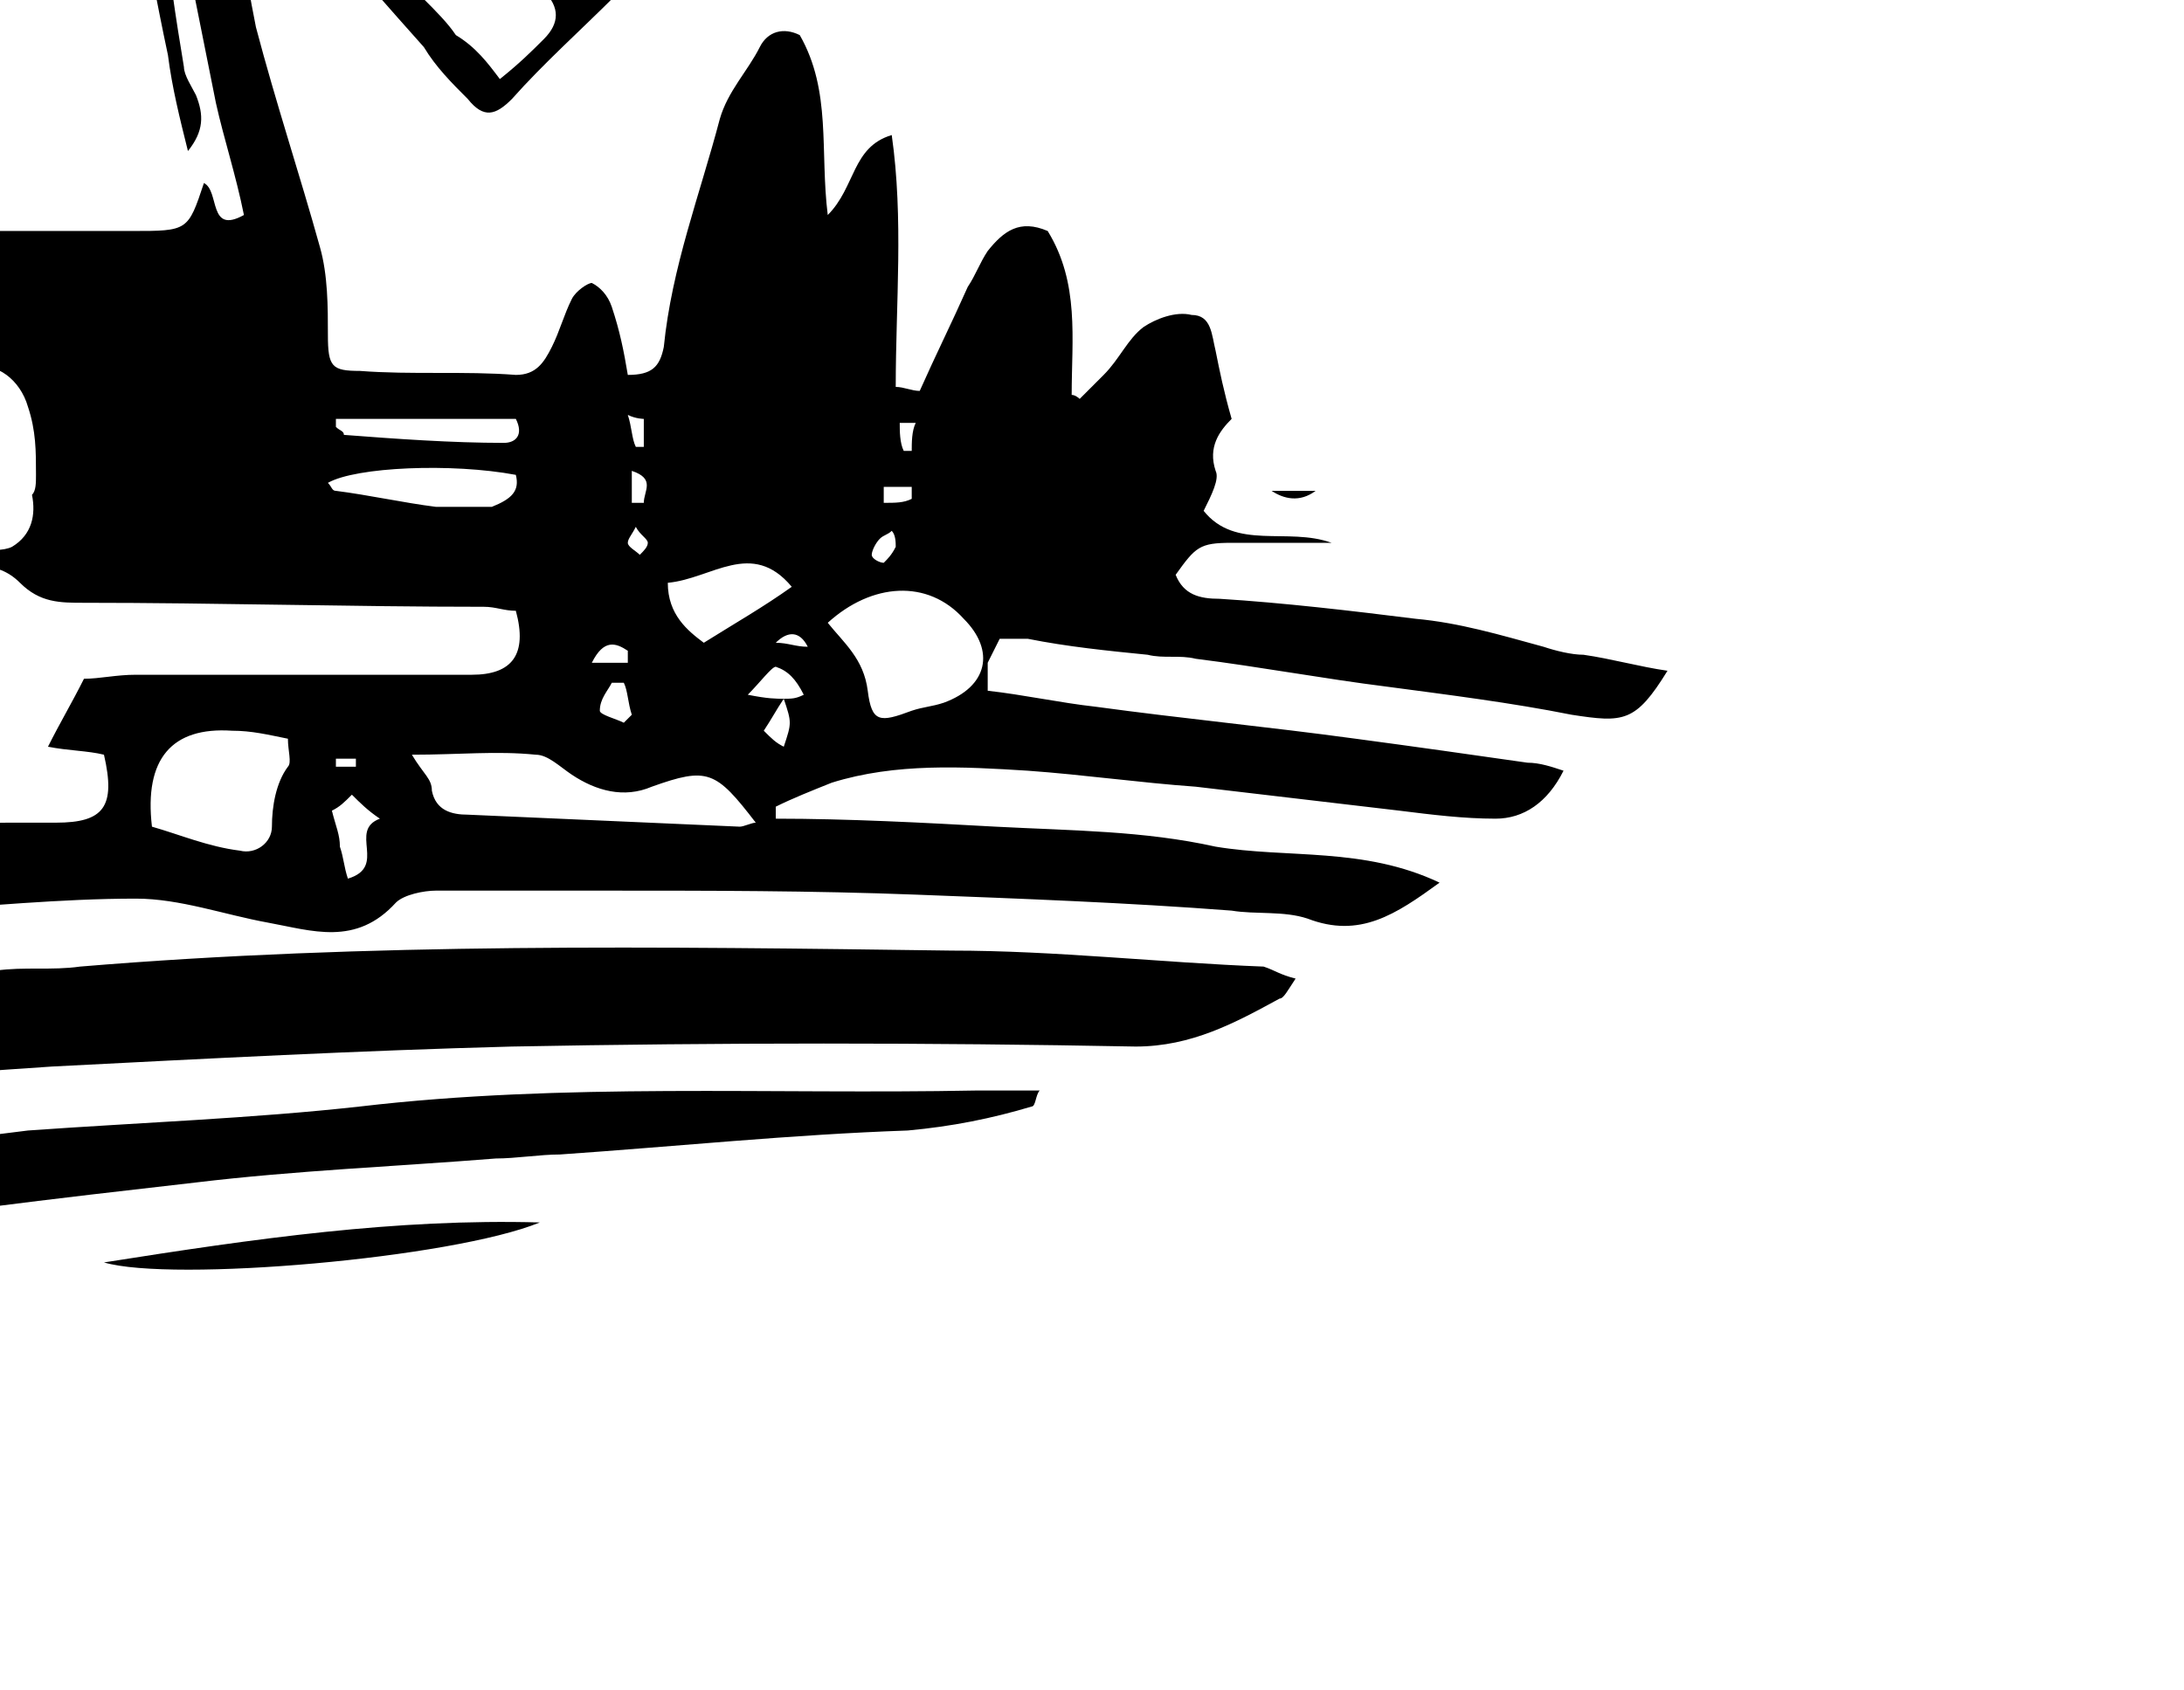 <?xml version="1.0" ?>
<svg xmlns="http://www.w3.org/2000/svg" xmlns:ev="http://www.w3.org/2001/xml-events" xmlns:inkscape="http://www.inkscape.org/namespaces/inkscape" xmlns:sodipodi="http://sodipodi.sourceforge.net/DTD/sodipodi-0.dtd" xmlns:svg="http://www.w3.org/2000/svg" xmlns:xlink="http://www.w3.org/1999/xlink" baseProfile="full" height="65" id="Layer_1" inkscape:version="1.2.2 (1:1.2.2+202212051550+b0a8486541)" sodipodi:docname="farm04.svg" transform="scale(1.538 1.538) translate(-42.0 -32.5)" version="1.1" viewBox="0 0 84 65" width="84" x="0px" xml:space="preserve" y="0px">
	<defs/>
	<path d="M 47.5,27.778 C 47.5,28.078 47.5,28.378 47.6,28.678 C 47.9,30.178 48.1,31.678 48.4,33.178 C 48.9,35.078 49.5,36.878 50.0,38.678 C 50.2,39.378 50.2,40.178 50.2,40.878 C 50.2,41.678 50.3,41.778 51.0,41.778 C 52.3,41.878 53.6,41.778 54.9,41.878 C 55.4,41.878 55.6,41.578 55.8,41.178 C 56,40.778 56.1,40.378 56.3,39.978 C 56.4,39.778 56.7,39.578 56.8,39.578 C 57,39.678 57.2,39.878 57.3,40.178 C 57.5,40.778 57.6,41.278 57.7,41.878 C 58.3,41.878 58.5,41.678 58.6,41.178 C 58.8,39.178 59.5,37.378 60,35.478 C 60.2,34.778 60.7,34.278 61,33.678 C 61.2,33.278 61.6,33.178 62,33.378 C 62.8,34.778 62.5,36.278 62.7,37.878 C 63.4,37.178 63.3,36.178 64.3,35.878 C 64.6,37.978 64.4,40.078 64.4,42.178 C 64.6,42.178 64.8,42.278 65,42.278 C 65.4,41.378 65.8,40.578 66.2,39.678 C 66.4,39.378 66.5,39.078 66.7,38.778 C 67.1,38.278 67.5,37.978 68.2,38.278 C 69,39.578 68.8,40.978 68.8,42.378 C 68.9,42.378 69,42.478 69,42.478 C 69.2,42.278 69.4,42.078 69.6,41.878 C 70,41.478 70.2,40.978 70.6,40.678 C 70.9,40.478 71.4,40.278 71.8,40.378 C 72.3,40.378 72.3,40.878 72.4,41.278 C 72.5,41.778 72.6,42.278 72.8,42.978 C 72.5,43.278 72.2,43.678 72.4,44.278 C 72.5,44.478 72.3,44.878 72.1,45.278 C 72.9,46.278 74.2,45.678 75.3,46.078 C 74.5,46.078 73.7,46.078 72.8,46.078 C 72,46.078 71.9,46.178 71.4,46.878 C 71.6,47.378 72.0,47.478 72.5,47.478 C 74.1,47.578 75.8,47.778 77.4,47.978 C 78.5,48.078 79.5,48.378 80.6,48.678 C 80.9,48.778 81.3,48.878 81.6,48.878 C 82.3,48.978 83,49.178 83.7,49.278 C 82.9,50.578 82.6,50.578 81.3,50.378 C 79.8,50.078 78.2,49.878 76.7,49.678 C 75.1,49.478 73.5,49.178 71.9,48.978 C 71.5,48.878 71.1,48.978 70.7,48.878 C 69.7,48.778 68.7,48.678 67.7,48.478 C 67.5,48.478 67.3,48.478 67.0,48.478 C 66.9,48.678 66.8,48.878 66.7,49.078 C 66.7,49.278 66.7,49.378 66.7,49.778 C 67.6,49.878 68.5,50.078 69.4,50.178 C 71.6,50.478 73.7,50.678 75.9,50.978 C 77.4,51.178 78.8,51.378 80.2,51.578 C 80.5,51.578 80.8,51.678 81.1,51.778 C 80.7,52.578 80.1,52.978 79.4,52.978 C 78.6,52.978 77.8,52.878 77.0,52.778 C 75.3,52.578 73.6,52.378 71.9,52.178 C 70.5,52.078 69.1,51.878 67.7,51.778 C 66.1,51.678 64.4,51.578 62.8,52.078 C 62.3,52.278 61.8,52.478 61.4,52.678 C 61.4,52.778 61.4,52.878 61.4,52.978 C 63.2,52.978 65.1,53.078 66.9,53.178 C 68.8,53.278 70.6,53.278 72.4,53.678 C 74.2,53.978 76.1,53.678 78,54.578 C 76.9,55.378 76,55.978 74.7,55.478 C 74.1,55.278 73.4,55.378 72.8,55.278 C 70.2,55.078 67.5,54.978 64.9,54.878 C 62.3,54.778 59.7,54.778 57.1,54.778 C 55.7,54.778 54.3,54.778 52.9,54.778 C 52.6,54.778 52.1,54.878 51.9,55.078 C 50.9,56.178 49.8,55.778 48.7,55.578 C 47.6,55.378 46.5,54.978 45.4,54.978 C 43.5,54.978 41.6,55.178 39.8,55.278 C 37.6,55.478 35.5,55.678 33.3,55.878 C 33.1,55.878 33,55.878 32.7,55.878 C 32.8,55.678 32.9,55.478 33,55.378 C 34.5,54.878 36,54.378 37.5,53.878 C 39,53.378 40.6,53.078 42.2,53.078 C 42.6,53.078 43,53.078 43.4,53.078 C 44.6,53.078 44.9,52.678 44.6,51.378 C 44.2,51.278 43.7,51.278 43.2,51.178 C 43.5,50.578 43.8,50.078 44.1,49.478 C 44.5,49.478 44.9,49.378 45.4,49.378 C 48.2,49.378 51,49.378 53.8,49.378 C 54.8,49.378 55.2,48.878 54.9,47.778 C 54.6,47.778 54.4,47.678 54.1,47.678 C 50.8,47.678 47.4,47.578 44.1,47.578 C 43.5,47.578 43.0,47.578 42.5,47.078 C 41.9,46.478 41.2,46.678 40.4,46.678 C 40.4,46.978 40.5,47.178 40.5,47.478 C 40.2,47.478 39.9,47.578 39.6,47.578 C 38.3,47.678 38.2,47.878 38.6,49.278 C 39.6,49.278 40.7,49.278 41.7,49.278 C 41.9,50.078 41.3,50.378 40.9,50.578 C 39.7,50.978 38.5,51.478 37.3,51.578 C 33.2,51.978 29.1,52.178 25.0,52.578 C 22.6,52.778 20.2,53.078 17.8,53.478 C 16.1,53.678 14.4,54.078 12.7,54.378 C 11.2,54.678 9.6,54.778 8.2,55.278 C 6.9,55.778 6.1,55.078 5.3,54.578 C 5.0,54.378 4.5,54.278 4.5,53.578 C 8.1,52.878 11.8,52.278 15.5,51.578 C 15.5,51.578 15.5,51.478 15.5,51.478 C 15.3,51.378 15.1,51.278 14.9,51.278 C 13.7,51.078 12.5,51.078 11.4,50.478 C 11.2,50.378 10.8,50.478 10.5,50.478 C 8.9,50.778 7.3,50.978 5.6,51.278 C 4.7,51.478 3.7,51.678 2.8,51.878 C 2.2,51.978 1.8,51.878 1.4,51.478 C 1.1,51.078 0.7,50.778 0.4,50.378 C 0.2,50.178 0.2,49.878 5.684341886080802e-14,49.678 C 2.1,49.378 4,48.978 6,48.678 C 7.9,48.378 9.9,48.278 11.7,47.678 C 11.7,47.578 11.7,47.478 11.7,47.478 C 11.5,47.378 11.4,47.278 11.2,47.278 C 9.8,47.278 8.4,47.278 6.9,47.578 C 5.9,47.778 4.8,47.678 3.8,47.678 C 3.7,47.678 3.6,47.578 3.4,47.378 C 4,47.278 4.3,47.278 4.7,47.278 C 6.7,47.078 8.6,46.878 10.6,46.678 C 10.8,46.678 11.0,46.678 11.1,46.578 C 11.7,46.478 11.8,46.178 11.5,45.478 C 10.1,45.578 8.6,45.778 7.1,45.878 C 7.1,45.778 7.1,45.778 7.1,45.678 C 8.2,45.478 9.2,45.278 10.5,44.978 C 10.0,44.478 9.7,44.178 9.3,43.878 C 9.5,43.778 9.6,43.678 9.8,43.678 C 10.0,42.778 10.2,41.978 10.3,41.178 C 11.1,41.178 11.4,41.378 11.6,42.278 C 11.7,42.678 11.7,43.178 12.5,43.378 C 12.6,42.978 12.7,42.678 12.7,42.278 C 12.8,41.178 13.0,40.078 13.5,39.078 C 13.9,38.378 14.4,38.278 14.8,38.778 C 15.0,39.078 15.1,39.378 15.2,39.578 C 15.4,39.878 15.5,40.178 15.7,40.378 C 17.1,40.178 18.0,39.278 19.0,38.678 C 19.5,38.378 19.9,38.378 20.3,38.478 C 20.9,38.578 21.5,38.678 22.1,38.778 C 23.8,38.978 25.5,39.078 27.2,39.278 C 28.3,39.378 29.4,39.778 30.5,39.978 C 31,40.078 31.5,40.078 32,40.178 C 33.5,35.478 34.6,30.778 35.1,25.978 C 34.9,25.878 34.7,25.878 34.5,26.178 C 32.2,28.678 29.8,31.278 27.4,33.778 C 26.6,34.578 26.4,34.678 25.6,33.878 C 24.8,33.078 24.0,32.378 23.3,31.578 C 22.6,30.778 22.6,30.678 23.4,29.978 C 24.9,28.678 26.5,27.378 28,26.078 C 30.3,24.078 32.7,22.078 35,20.078 C 35.2,19.878 35.3,19.678 35.5,19.378 C 35.8,18.978 35.8,18.678 35.4,18.378 C 34.6,17.778 34.9,16.978 35.1,16.278 C 35.2,15.878 35.5,15.478 35.7,15.078 C 34.8,14.278 33.9,13.378 33,12.578 C 31.1,10.878 29.3,9.078 27.4,7.378 C 26.3,6.278 25.1,5.278 24,4.278 C 23.5,3.778 23.5,3.678 24,3.078 C 24.9,2.178 25.7,1.378 26.6,0.478 C 27.3,-0.222 27.6,-0.122 28.2,0.578 C 30,2.678 31.8,4.778 33.7,6.878 C 35.1,8.478 36.4,10.078 37.8,11.578 C 38,11.878 38.3,12.078 38.5,12.378 C 38.8,12.778 39.2,12.878 39.8,12.778 C 40.8,12.478 41.9,12.378 43,13.178 C 47.1,9.178 50.8,4.878 54.9,0.678 C 55.3,0.978 55.6,1.278 56,1.578 C 56.8,2.378 57.6,3.078 58.3,3.878 C 58.9,4.578 58.9,4.778 58.2,5.378 C 56.6,6.678 55.1,7.978 53.5,9.278 C 51.4,11.078 49.4,12.778 47.3,14.578 C 46.4,15.378 46.4,15.378 46.9,16.478 C 47,16.778 47.1,17.278 47.1,17.678 C 47.2,18.178 46.8,18.378 46.5,18.578 C 46.3,18.778 46.2,19.078 46.2,19.278 C 46.2,20.178 46.6,20.978 47.3,21.578 C 48.8,22.978 50.3,24.278 51.7,25.678 C 53.6,27.378 55.5,29.178 57.4,30.878 C 58.1,31.578 58.1,31.678 57.4,32.378 C 56.5,33.278 55.6,34.078 54.8,34.978 C 54.4,35.378 54.1,35.478 53.7,34.978 C 53.3,34.578 52.9,34.178 52.6,33.678 C 50.9,31.778 49.3,29.878 47.6,28.078 C 47.5,27.978 47.4,27.878 47.3,27.778 C 47.6,27.778 47.6,27.778 47.5,27.778 L 47.5,27.778 M 61.6,49.978 C 61.4,50.278 61.3,50.478 61.1,50.778 C 61.3,50.978 61.4,51.078 61.6,51.178 C 61.8,50.578 61.8,50.578 61.6,49.978 C 61.8,49.978 61.9,49.978 62.1,49.878 C 61.9,49.478 61.7,49.278 61.4,49.178 C 61.3,49.178 61.0,49.578 60.7,49.878 C 61.2,49.978 61.4,49.978 61.6,49.978 L 61.6,49.978 M 48.3,23.578 C 48.3,22.578 47.9,22.178 47,22.478 C 47.3,22.978 47.6,23.578 48.3,23.578 C 48.4,24.278 49,24.578 49.5,24.978 C 49.9,24.578 49.7,24.278 49.5,23.978 C 49.2,23.678 48.8,23.578 48.3,23.578 M 32.7,9.878 C 32.5,10.578 32.9,11.078 33.5,11.478 C 33.7,11.378 33.9,11.178 34.2,10.978 C 33.6,10.478 33.1,10.178 32.7,9.878 C 32.4,9.478 32,9.078 31.7,8.578 C 31.4,8.778 31.2,8.978 31,9.078 C 31.4,9.678 31.9,10.178 32.7,9.878 L 32.7,9.878 M 35.5,12.878 C 35.5,13.678 36.1,13.878 36.6,14.178 C 36.7,13.278 36.5,13.078 35.5,12.878 C 35.4,11.878 34.9,11.578 34,11.778 C 34.4,12.378 34.6,12.978 35.5,12.878 M 52.9,27.678 C 52.9,27.178 52.8,26.878 52.4,26.578 C 52.2,26.478 51.8,26.278 51.7,26.378 C 51.4,26.578 51.4,26.878 51.7,27.178 C 51.9,27.778 52.4,27.778 52.9,27.678 C 52.8,28.178 53,28.578 53.3,28.978 C 53.5,29.178 53.9,29.378 54.1,29.078 C 54.3,28.778 54.3,28.478 54,28.178 C 53.6,27.778 53.3,27.678 52.9,27.678 L 52.9,27.678 M 50.3,7.578 C 49.1,7.578 48.8,7.878 48.8,9.078 C 47.8,9.178 47.5,9.378 47.6,10.278 C 48.4,10.178 48.7,9.878 48.8,9.078 C 49.8,8.878 50.1,8.578 50.3,7.578 C 51.2,7.378 51.5,7.078 51.5,6.278 C 50.5,6.278 50.2,6.478 50.3,7.578 M 33.6,25.978 C 32.4,26.278 32.2,26.478 32.3,27.678 C 31.2,27.578 30.8,27.878 31,28.978 C 30.3,28.878 29.8,29.078 29.4,29.678 C 29.7,30.578 29.9,30.578 30.5,30.078 C 30.9,29.778 30.9,29.378 31,28.978 C 31.9,28.878 32.1,28.678 32.3,27.678 C 33.2,27.478 33.6,26.978 33.6,25.978 C 33.7,25.978 34,25.978 34.1,25.878 C 34.4,25.678 34.7,25.478 35,25.178 C 35.1,25.078 34.9,24.778 34.9,24.378 C 34.2,24.978 33.3,25.078 33.6,25.978 L 33.6,25.978 M 29.7,7.078 C 29.3,5.978 29.1,5.778 28.1,5.878 C 28.2,4.678 27.7,4.278 26.6,4.578 C 26.8,3.778 26.6,3.478 26.1,3.078 C 25.8,2.878 25.5,2.878 25.2,3.078 C 24.9,3.378 25,3.678 25.3,3.978 C 25.7,4.278 26.1,4.578 26.6,4.478 C 26.5,5.178 26.7,5.578 27.2,5.678 C 27.5,5.778 27.8,5.778 28.0,5.778 C 28.2,6.978 28.6,7.278 29.7,7.078 C 29.7,7.278 29.6,7.578 29.5,7.878 C 29.9,8.178 30.3,8.478 30.6,8.678 C 31.1,8.378 31.0,7.978 30.8,7.678 C 30.6,7.378 30.2,7.078 29.7,7.078 L 29.7,7.078 M 25.6,43.378 C 25.7,43.378 25.9,43.478 26,43.378 C 27,42.678 28,42.078 28.9,41.378 C 28.9,41.278 28.8,41.178 28.8,41.078 C 28.5,41.178 28.2,41.178 28,41.378 C 27.2,41.878 26.4,42.478 25.7,42.978 C 25.6,43.078 25.6,43.278 25.6,43.378 C 25.5,43.378 25.4,43.278 25.3,43.378 C 24.6,43.878 23.9,44.378 23.1,44.978 C 23.8,45.478 24.1,44.778 24.4,44.578 C 24.9,44.178 25.6,44.078 25.6,43.378 L 25.6,43.378 M 27.7,31.678 C 27.2,31.678 26.9,32.078 26.6,32.378 C 26.4,32.678 26.4,32.978 26.7,33.278 C 27,33.578 27.3,33.478 27.5,33.178 C 27.7,32.878 27.9,32.678 28.2,32.378 C 27.9,32.178 27.8,31.978 27.7,31.678 C 28.9,31.878 28.9,31.878 29.5,30.878 C 29,30.278 28.8,30.178 28.4,30.678 C 28,30.978 27.9,31.378 27.7,31.678 M 47,12.878 C 48,13.278 48.1,13.278 48.8,12.178 C 48.2,11.478 47.6,11.378 47.2,12.078 C 47,12.278 47.1,12.578 47,12.878 C 46.6,12.978 46.2,12.978 45.9,13.378 C 45.6,13.678 45.5,13.978 45.7,14.278 C 46,14.578 46.3,14.578 46.7,14.278 C 47.3,13.878 47,13.378 47,12.878 L 47,12.878 M 36.8,11.578 C 36.5,12.378 36.9,12.878 37.5,13.178 C 38.4,12.678 38.4,12.478 37.7,11.778 C 37.4,11.478 37.1,11.678 36.8,11.578 C 37,10.878 36.7,10.378 35.9,9.978 C 35.6,10.178 35.4,10.478 35.2,10.678 C 35.4,11.678 36.1,11.778 36.8,11.578 L 36.8,11.578 M 33.4,23.078 C 33.7,23.178 34.1,23.378 34.5,23.478 C 34.8,23.178 35.1,22.878 35.4,22.478 C 34.5,21.578 34.2,21.578 33.6,22.378 C 33.6,22.678 33.5,22.878 33.4,23.078 C 32.9,23.078 32.4,23.378 32.2,23.878 C 31.9,24.478 32.6,24.578 32.8,24.978 C 32.8,24.978 32.9,24.978 33.0,25.078 C 33.3,24.778 33.6,24.378 34.0,24.078 C 33.8,23.578 33.6,23.378 33.4,23.078 M 33.4,9.078 C 33.6,9.378 33.9,9.678 34.1,9.978 C 34.6,10.478 34.7,10.378 35.1,9.978 C 35.5,9.578 35.5,9.478 35.1,8.978 C 34.9,8.778 34.9,8.578 34.8,8.378 C 34.2,8.678 33.8,8.878 33.4,9.078 C 33.5,8.878 33.6,8.578 33.8,8.378 C 34.1,8.178 34.2,7.878 34,7.578 C 33.8,7.278 33.5,7.078 33.2,6.978 C 33,6.878 32.7,7.078 32.4,7.178 C 32.9,6.078 32.9,6.078 31.9,5.278 C 30.9,5.878 30.7,6.178 30.9,6.678 C 31.1,7.278 31.7,7.478 32.4,7.178 C 32,7.678 32.1,8.078 32.6,8.378 C 32.9,8.678 33.2,8.878 33.4,9.078 L 33.4,9.078 M 49.7,28.078 C 49.5,28.678 49.7,29.078 50.2,29.378 C 50.7,29.678 51.0,29.478 51.3,29.178 C 50.8,30.378 50.8,30.378 51.8,31.178 C 52.1,30.978 52.4,30.778 52.6,30.578 C 52.8,30.378 53.0,29.978 52.9,29.778 C 52.7,29.478 52.4,29.178 52.1,29.078 C 51.9,28.978 51.5,29.178 51.3,29.178 C 51.7,28.778 51.7,28.378 51.3,27.978 C 50.8,27.578 50.5,27.678 50.1,28.078 C 50.0,28.078 49.8,28.078 49.7,28.078 C 49.9,27.778 50.1,27.378 50.3,26.978 C 50.2,26.778 50.1,26.678 49.9,26.578 C 49.4,26.078 49.1,26.078 48.6,26.678 C 48.2,27.078 48.3,27.278 48.8,27.778 C 49,28.078 49.3,28.078 49.7,28.078 L 49.7,28.078 M 54.9,6.578 C 55.1,6.578 55.3,6.678 55.4,6.578 C 55.7,6.378 56.1,6.078 56.3,5.778 C 56.4,5.678 56.1,5.278 55.9,4.978 C 55.7,4.678 55.5,4.478 55.3,4.078 C 54.8,4.478 54.5,4.778 54.2,5.178 C 54.5,5.578 54.7,5.878 54.9,6.178 C 55,6.278 55,6.478 54.9,6.578 C 54.7,6.478 54.4,6.378 54.2,6.078 C 53.9,5.678 53.6,5.678 53.3,5.978 C 52.7,6.578 52.7,6.678 53.3,7.278 C 53.5,7.478 53.7,7.678 54,7.878 C 54.5,7.678 55.1,7.378 54.9,6.578 L 54.9,6.578 M 26.0,29.778 C 25.2,29.678 24.6,29.978 24.2,30.778 C 24.7,31.278 25.1,31.878 25.9,32.178 C 26.2,31.878 26.5,31.478 26.8,31.178 C 26.5,30.678 26.2,30.178 26,29.778 C 26.4,30.078 26.7,30.278 27.2,30.678 C 27.5,30.378 27.9,29.978 28.3,29.578 C 27.6,29.178 27.4,28.178 26.5,28.478 C 26,28.778 25.9,29.278 26,29.778 L 26.0,29.778 M 39.5,25.178 C 39.6,25.178 39.7,25.178 39.8,25.178 C 39.8,25.578 39.8,26.078 39.8,26.478 C 39.7,29.978 39.4,33.478 38.9,36.878 C 38.7,38.078 38.9,38.278 40.2,38.278 C 41.9,38.278 43.6,38.278 45.3,38.278 C 46.7,38.278 46.7,38.278 47.1,37.078 C 47.5,37.278 47.2,38.378 48.1,37.878 C 47.9,36.878 47.6,35.978 47.4,35.078 C 47.2,34.078 47,33.078 46.8,32.078 C 46.5,30.478 46.3,28.978 46,27.378 C 45.9,26.778 45.9,26.078 45.5,25.778 C 45,25.278 44.8,24.578 44.3,24.078 C 43.6,23.278 42.9,22.378 42.2,21.578 C 41.6,20.878 41.6,20.878 42.1,20.178 C 42.5,19.578 42.5,19.378 41.9,18.978 C 41.3,18.578 40,18.778 39.7,19.378 C 39.6,19.578 39.6,19.878 39.7,19.978 C 40.3,20.578 40,20.978 39.5,21.378 C 38.9,21.978 38.7,22.678 38.6,23.578 C 38.5,26.078 38.3,28.578 38.1,31.178 C 38.1,31.278 38.1,31.378 38.1,31.378 C 37.6,32.278 37.8,33.178 37.7,34.078 C 37.7,34.278 37.8,34.478 37.8,34.778 C 38.3,34.578 38.5,34.278 38.5,33.778 C 38.5,33.178 38.5,32.678 38.6,32.078 C 38.6,31.378 38.7,30.678 38.7,29.978 C 38.8,29.078 39,28.178 39,27.378 C 39.5,26.578 39.5,25.878 39.5,25.178 L 39.5,25.178 M 24.3,48.378 C 24.3,48.978 24.2,49.378 24.2,49.778 C 24.2,50.878 24.3,51.078 25.4,50.978 C 27.5,50.678 29.6,50.378 31.7,50.078 C 33.3,49.878 34.8,49.778 36.4,49.578 C 37.1,49.478 37.4,49.178 37.4,48.478 C 37.4,47.678 37.4,46.878 37.5,46.078 C 37.6,44.978 37.1,44.178 36.1,43.678 C 34.8,43.078 33.6,42.478 32.3,41.778 C 31.6,41.378 31.1,41.478 30.5,41.878 C 29.0,42.978 27.5,44.078 25.9,44.978 C 24.7,45.978 23.8,46.878 24.3,48.378 L 24.3,48.378 M 36.2,38.278 C 36.4,38.078 36.7,37.978 36.8,37.778 C 37.0,37.078 37.1,36.278 37.3,35.578 C 37.4,35.278 37.4,34.878 37.4,34.478 C 37.6,33.178 37.9,31.878 38.1,30.578 C 38.2,29.778 38.2,28.878 38.2,27.978 C 38.2,27.678 38.2,27.278 38.4,27.078 C 38.7,26.678 38.7,26.178 38.7,25.778 C 38.7,24.978 38.7,24.178 38.7,23.278 C 38.7,23.078 38.6,22.978 38.5,22.578 C 38.1,23.778 38.4,24.878 38.1,25.978 C 37.7,25.178 38.1,24.478 37.6,23.678 C 36.9,28.478 36.3,33.178 34.9,37.778 C 35.2,37.778 35.4,37.778 35.7,37.778 C 36.1,36.178 36.5,34.578 36.8,32.978 C 37,33.178 37.1,33.378 37,33.578 C 36.8,34.678 36.5,35.678 36.3,36.778 C 35.9,37.378 35.6,37.778 36.2,38.278 L 36.2,38.278 M 42.9,44.378 C 42.9,44.378 42.9,44.378 42.9,44.378 C 42.9,43.778 42.9,43.278 42.7,42.678 C 42.5,41.978 41.9,41.578 41.4,41.678 C 40.8,41.778 40.3,42.378 40.2,42.978 C 40.2,43.778 40.2,44.578 40.2,45.278 C 40.2,45.478 40.3,45.778 40.5,45.878 C 40.8,46.178 41.9,46.378 42.3,46.178 C 42.8,45.878 42.9,45.378 42.8,44.878 C 42.9,44.778 42.9,44.578 42.9,44.378 L 42.9,44.378 M 52.3,51.378 C 52.6,51.878 52.8,51.978 52.8,52.278 C 52.9,52.778 53.3,52.878 53.7,52.878 C 56,52.978 58.2,53.078 60.5,53.178 C 60.6,53.178 60.8,53.078 60.9,53.078 C 59.9,51.778 59.7,51.678 58.3,52.178 C 57.6,52.478 56.9,52.278 56.3,51.878 C 56,51.678 55.7,51.378 55.4,51.378 C 54.4,51.278 53.5,51.378 52.3,51.378 L 52.3,51.378 M 49.2,50.978 C 48.7,50.878 48.3,50.778 47.8,50.778 C 46.3,50.678 45.6,51.478 45.8,53.178 C 46.5,53.378 47.2,53.678 48,53.778 C 48.4,53.878 48.8,53.578 48.8,53.178 C 48.8,52.678 48.9,52.078 49.2,51.678 C 49.3,51.578 49.2,51.278 49.2,50.978 L 49.2,50.978 M 62.7,48.078 C 63.1,48.578 63.6,48.978 63.7,49.778 C 63.8,50.578 64,50.578 64.8,50.278 C 65.1,50.178 65.3,50.178 65.6,50.078 C 66.7,49.678 66.9,48.778 66.1,47.978 C 65.2,46.978 63.8,47.078 62.7,48.078 L 62.7,48.078 M 54.5,34.478 C 55,34.078 55.3,33.778 55.6,33.478 C 56,33.078 56,32.678 55.6,32.278 C 55.4,32.078 55.2,31.878 54.9,31.878 C 54.6,31.778 54.5,31.678 54.4,31.378 C 54.0,30.278 53.4,30.178 52.6,31.078 C 52.6,31.078 52.6,31.178 52.5,31.178 C 52,31.778 52,31.978 52.6,32.478 C 52.9,32.778 53.2,33.078 53.4,33.378 C 53.9,33.678 54.2,34.078 54.5,34.478 L 54.5,34.478 M 42,13.778 C 41.6,13.678 41.1,13.478 40.8,13.978 C 40.5,14.278 40.3,14.678 40,14.978 C 39.7,15.378 39.8,15.778 40.2,15.978 C 40.8,16.278 41.4,16.478 42,16.178 C 42.6,15.878 42.7,15.478 42.5,14.978 C 42.3,14.578 42.2,14.278 42,13.778 M 21.4,44.878 C 22.3,44.878 26.8,41.678 27.3,40.778 C 27.1,40.778 27,40.678 26.9,40.778 C 25,42.078 23.1,43.278 21.4,44.878 M 55.5,3.978 C 56.1,4.478 56.5,4.878 57.1,5.378 C 57.5,4.978 57.9,4.678 58.3,4.278 C 58,3.978 57.7,3.678 57.5,3.478 C 57.3,3.178 57,2.878 56.7,2.578 C 56.3,2.978 56,3.378 55.5,3.978 L 55.5,3.978 M 23.9,40.178 C 23.5,40.278 23.3,40.278 23.2,40.378 C 21.6,41.478 20,42.678 18.3,43.878 C 18.2,43.978 18.2,44.278 18.1,44.478 C 20,43.278 21.8,42.078 23.6,40.778 C 23.7,40.678 23.7,40.478 23.9,40.178 L 23.9,40.178 M 58.7,47.078 C 58.7,47.878 59.2,48.278 59.6,48.578 C 60.4,48.078 61.1,47.678 61.8,47.178 C 60.8,45.978 59.8,46.978 58.7,47.078 L 58.7,47.078 M 25.5,40.878 C 25.5,40.778 25.5,40.678 25.4,40.678 C 25.2,40.678 25,40.578 24.9,40.578 C 23.1,41.778 21.3,43.078 19.4,44.578 C 19.8,44.578 20,44.678 20.1,44.678 C 22,43.378 23.8,42.178 25.5,40.878 L 25.5,40.878 M 22,40.378 C 21.9,40.278 21.9,40.178 21.8,40.078 C 20.6,40.278 19.9,41.278 18.9,41.978 C 17.9,42.578 17.0,43.378 16.1,43.978 C 16.1,44.078 16.2,44.078 16.2,44.178 C 16.5,44.078 16.8,44.078 17.0,43.978 C 18.7,42.878 20.4,41.678 22.0,40.378 L 22,40.378 M 29,1.878 C 28.6,1.478 28.4,1.178 28.1,0.978 C 28,0.878 27.6,1.078 27.4,1.178 C 27.2,1.278 27.1,1.478 26.9,1.578 C 26.3,2.178 26.3,2.378 26.9,2.878 C 27.4,3.278 27.6,3.278 28.1,2.878 C 28.3,2.478 28.6,2.178 29,1.878 M 14.9,43.878 C 16,43.478 16.8,42.678 17.7,42.078 C 18.6,41.378 19.6,40.878 20.5,39.878 C 19.5,40.078 15.1,43.178 14.9,43.878 M 29.2,2.278 C 28.7,2.778 28.2,3.178 27.6,3.778 C 28.1,4.178 28.5,4.378 28.8,4.678 C 30.4,3.578 30.5,3.178 29.2,2.278 L 29.2,2.278 M 54.9,44.378 C 53.3,44.078 50.9,44.178 50.2,44.578 C 50.3,44.678 50.3,44.778 50.4,44.778 C 51.2,44.878 52.1,45.078 52.9,45.178 C 53.4,45.178 53.8,45.178 54.3,45.178 C 54.8,44.978 55,44.778 54.9,44.378 L 54.9,44.378 M 30.3,6.178 C 30.6,5.878 30.8,5.678 31,5.378 C 31.5,4.878 31.5,4.678 31.1,4.178 C 30.6,3.678 30.5,3.678 30,4.278 C 29.7,4.578 29.5,4.778 29.2,5.178 C 29.6,5.578 29.9,5.878 30.3,6.178 M 29.6,28.278 C 29,26.878 28.4,26.778 27.4,27.978 C 28.6,29.578 28.7,29.578 29.6,28.278 M 52.2,7.178 C 51.3,8.178 51.2,8.378 51.9,8.978 C 52.4,9.378 52.7,9.378 53.1,8.778 C 53.6,8.278 53.4,7.978 52.2,7.178 M 31.0,26.778 C 31.0,26.378 30.3,25.778 29.9,25.878 C 29.5,25.978 29.1,26.378 29.1,26.778 C 29.1,27.178 29.8,27.778 30.2,27.778 C 30.5,27.678 31.0,27.178 31.0,26.778 M 32.5,25.478 C 31.6,24.178 31.4,24.178 30.5,25.478 C 30.8,25.778 31.2,26.178 31.6,26.478 C 32.0,26.078 32.2,25.778 32.5,25.478 M 52.0,9.578 C 51.5,9.178 51.2,8.878 50.8,8.578 C 50.4,8.878 50.0,9.178 49.6,9.478 C 50.1,9.978 50.4,10.278 50.8,10.678 C 51.3,10.278 51.6,9.978 52.0,9.578 M 49.5,12.078 C 49.8,11.578 50.1,11.278 50.2,10.878 C 50.2,10.678 49.8,10.378 49.6,10.278 C 49,10.078 48.7,10.678 48.3,11.078 C 48.7,11.278 49,11.578 49.5,12.078 L 49.5,12.078 M 50.4,42.978 C 50.4,43.078 50.4,43.078 50.4,43.178 C 50.5,43.278 50.6,43.278 50.6,43.378 C 51.9,43.478 53.3,43.578 54.6,43.578 C 54.9,43.578 55.1,43.378 54.9,42.978 C 53.5,42.978 51.9,42.978 50.4,42.978 L 50.4,42.978 M 49.0,25.678 C 48.5,25.278 48.1,24.978 47.8,24.578 C 47.1,25.378 47.0,25.978 47.6,26.378 C 48.2,26.778 48.4,26.078 49.0,25.678 L 49.0,25.678 M 56.6,32.278 C 57.1,32.078 57.5,31.878 57.3,31.378 C 57.2,31.078 56.8,30.778 56.4,30.578 C 56,30.378 55.8,30.778 55.6,31.178 C 55.9,31.478 56.2,31.878 56.6,32.278 L 56.6,32.278 M 54.7,3.078 C 55.7,3.078 56,2.878 56,1.878 C 55.6,1.678 55.2,1.578 54.9,1.978 C 54.5,2.278 54.3,2.578 54.7,3.078 L 54.7,3.078 M 37.8,38.278 C 38.8,37.278 38.8,36.978 37.7,36.378 C 37.1,37.778 37.1,37.778 37.8,38.278 M 37.2,16.878 C 38.1,16.878 38.8,16.878 39.6,16.878 C 39.4,16.078 39.1,15.878 38.7,16.278 C 38.2,16.778 37.9,16.578 37.5,16.178 C 37.5,16.178 37.4,16.178 37.2,16.178 C 37.2,16.378 37.2,16.578 37.2,16.878 M 55.2,30.678 C 55.6,30.478 56,30.178 55.7,29.778 C 55.5,29.478 55.1,29.178 54.8,28.978 C 54.5,29.278 54.4,29.478 54.1,29.678 C 54.5,30.078 54.9,30.378 55.2,30.678 L 55.2,30.678 M 43.2,20.178 C 42.8,20.978 42.9,21.378 43.5,21.778 C 43.7,21.878 44,21.878 44.2,21.778 C 44.3,21.678 44.4,21.278 44.2,21.078 C 44,20.778 43.6,20.478 43.2,20.178 M 51.5,5.478 C 51.7,5.678 51.9,5.978 52.1,6.178 C 52.5,5.778 52.8,5.478 53.1,5.078 C 52.9,4.778 52.8,4.678 52.6,4.378 C 52.2,4.778 51.9,5.178 51.5,5.478 M 53.9,2.978 C 53.5,3.478 53.2,3.778 52.9,4.178 C 53.8,4.678 53.8,4.678 54.6,3.678 C 54.4,3.478 54.2,3.278 53.9,2.978 M 50.3,52.778 C 50.4,53.178 50.5,53.378 50.5,53.678 C 50.6,53.978 50.6,54.178 50.7,54.478 C 51.7,54.178 50.7,53.278 51.5,52.978 C 51.2,52.778 51,52.578 50.8,52.378 C 50.6,52.578 50.5,52.678 50.3,52.778 L 50.3,52.778 M 47.5,10.878 C 46.9,10.378 46.9,10.378 46.7,10.578 C 46.4,10.878 45.8,11.178 46.3,11.878 C 46.7,11.478 47.1,11.178 47.5,10.878 M 51,26.678 C 51.1,26.178 51.3,25.878 51.3,25.678 C 51.2,25.378 50.9,25.178 50.6,25.078 C 50.5,24.978 50.2,25.078 50.1,25.178 C 50,25.278 50,25.578 50.1,25.678 C 50.3,25.978 50.5,26.178 51,26.678 M 44.9,13.378 C 45.3,12.878 45.6,12.578 45.9,12.078 C 45,11.978 44.7,12.378 44.9,13.378 M 43.7,16.878 C 43.8,16.478 43.9,16.178 43.3,16.078 C 42.8,16.078 42.8,16.478 42.8,16.878 C 43.2,16.878 43.5,16.878 43.7,16.878 M 36,20.778 C 35.6,20.978 35.3,21.078 35.2,21.178 C 35.2,21.478 35.2,21.778 35.8,21.978 C 35.9,21.578 35.9,21.278 36,20.778 L 36,20.778 M 43.9,15.378 C 44.2,15.578 44.4,15.778 44.7,16.078 C 44.8,15.778 44.9,15.478 44.8,15.278 C 44.6,14.978 44.3,15.078 43.9,15.378 L 43.9,15.378 M 57.6,50.578 C 57.7,50.478 57.7,50.478 57.8,50.378 C 57.7,50.078 57.7,49.778 57.6,49.578 C 57.5,49.578 57.4,49.578 57.3,49.578 C 57.2,49.778 57,49.978 57,50.278 C 57,50.378 57.4,50.478 57.6,50.578 M 35.7,23.578 C 35.4,23.878 35.3,24.078 35.1,24.378 C 35.9,24.578 35.9,24.578 35.7,23.578 M 42.8,18.478 C 43.3,18.978 43.6,18.778 44,18.478 C 43.6,18.178 43.2,18.178 42.8,18.478 M 64.8,44.978 C 64.8,44.878 64.8,44.778 64.8,44.678 C 64.6,44.678 64.3,44.678 64.1,44.678 C 64.1,44.778 64.1,44.878 64.1,45.078 C 64.4,45.078 64.6,45.078 64.8,44.978 M 62.2,48.678 C 62,48.278 61.7,48.278 61.4,48.578 C 61.7,48.578 61.9,48.678 62.2,48.678 M 64.3,45.778 C 64.2,45.878 64.1,45.878 64,45.978 C 63.9,46.078 63.8,46.278 63.8,46.378 C 63.8,46.478 64,46.578 64.1,46.578 C 64.2,46.478 64.3,46.378 64.4,46.178 C 64.4,46.078 64.4,45.878 64.3,45.778 L 64.3,45.778 M 57.9,45.678 C 57.8,45.878 57.7,45.978 57.7,46.078 C 57.7,46.178 57.9,46.278 58,46.378 C 58.1,46.278 58.2,46.178 58.2,46.078 C 58.2,45.978 58,45.878 57.9,45.678 M 57.7,49.078 C 57.7,48.978 57.7,48.878 57.7,48.778 C 57.4,48.578 57.1,48.478 56.8,49.078 C 57.2,49.078 57.5,49.078 57.7,49.078 M 57.8,45.078 C 57.9,45.078 58,45.078 58.1,45.078 C 58.1,44.778 58.4,44.478 57.8,44.278 C 57.8,44.578 57.8,44.778 57.8,45.078 M 45.4,16.878 C 45.5,16.878 45.6,16.878 45.7,16.878 C 45.7,16.678 45.6,16.478 45.6,16.278 C 45.4,16.378 45.4,16.478 45.4,16.578 C 45.3,16.678 45.4,16.778 45.4,16.878 L 45.4,16.878 M 37.7,19.878 C 37.8,19.878 37.8,19.878 37.9,19.878 C 37.9,19.678 38.0,19.478 38.0,19.278 C 37.9,19.278 37.9,19.278 37.8,19.278 C 37.7,19.478 37.7,19.678 37.7,19.878 M 45.3,23.078 C 45.4,23.078 45.4,23.078 45.5,23.078 C 45.5,22.878 45.5,22.678 45.4,22.478 C 45.3,22.478 45.3,22.478 45.2,22.478 C 45.3,22.678 45.3,22.878 45.3,23.078 M 57.9,43.678 C 58,43.678 58.1,43.678 58.1,43.678 C 58.1,43.478 58.1,43.178 58.1,42.978 C 58.1,42.978 57.9,42.978 57.7,42.878 C 57.8,43.178 57.8,43.478 57.9,43.678 L 57.9,43.678 M 64.9,43.078 C 64.8,43.078 64.6,43.078 64.5,43.078 C 64.5,43.278 64.5,43.578 64.6,43.778 C 64.6,43.778 64.8,43.778 64.8,43.778 C 64.8,43.578 64.8,43.278 64.9,43.078 L 64.9,43.078 M 50.9,51.678 C 50.9,51.578 50.9,51.578 50.9,51.478 C 50.7,51.478 50.5,51.478 50.4,51.478 C 50.4,51.578 50.4,51.578 50.4,51.678 C 50.5,51.678 50.7,51.678 50.9,51.678 M 44.6,22.278 C 44.5,22.378 44.4,22.478 44.3,22.478 C 44.4,22.578 44.4,22.678 44.5,22.678 C 44.5,22.678 44.7,22.578 44.7,22.578 C 44.8,22.478 44.7,22.378 44.6,22.278 L 44.6,22.278 M 44.2,19.378 C 44.1,19.378 44.1,19.478 44.0,19.478 C 44.1,19.578 44.1,19.678 44.2,19.878 C 44.2,19.878 44.3,19.878 44.4,19.778 C 44.4,19.678 44.3,19.578 44.2,19.378 M 74.4,56.978 C 74.2,57.278 74.1,57.478 74.0,57.478 C 72.9,58.078 71.8,58.678 70.4,58.678 C 65.2,58.578 60.0,58.578 54.8,58.678 C 51,58.778 47.2,58.978 43.3,59.178 C 41.8,59.278 40.3,59.378 38.8,59.578 C 37,59.778 35.3,60.078 33.5,60.278 C 33.4,60.278 33.3,60.278 33.2,60.278 C 31.6,60.478 29.9,60.578 28.3,60.778 C 27.3,60.878 26.3,61.178 25.3,61.378 C 23.9,61.678 22.4,61.878 20.9,61.578 C 20.5,61.478 20.1,61.278 19.5,61.078 C 21.1,59.978 22.6,59.278 24.3,58.978 C 25.9,58.678 27.5,58.378 29.0,58.178 C 30.4,57.978 31.9,57.778 33.4,57.678 C 36.2,57.378 39.1,57.078 41.9,56.778 C 42.6,56.678 43.3,56.778 44.0,56.678 C 51.2,56.078 58.5,56.178 65.8,56.278 C 68.4,56.278 71.0,56.578 73.6,56.678 C 73.9,56.778 74.0,56.878 74.4,56.978 L 74.4,56.978 M 27.9,62.978 C 28.0,62.878 28.1,62.778 28.2,62.778 C 29.7,62.578 31.2,62.278 32.6,62.078 C 34.4,61.778 36.1,61.578 37.9,61.378 C 39.5,61.178 41.1,60.978 42.7,60.778 C 45.5,60.578 48.3,60.478 51.0,60.178 C 56.1,59.578 61.3,59.878 66.4,59.778 C 66.9,59.778 67.4,59.778 68.0,59.778 C 67.9,59.878 67.9,60.178 67.8,60.178 C 66.8,60.478 65.8,60.678 64.7,60.778 C 61.8,60.878 58.9,61.178 56.0,61.378 C 55.5,61.378 54.9,61.478 54.4,61.478 C 51.9,61.678 49.4,61.778 46.9,62.078 C 43.4,62.478 39.9,62.878 36.4,63.478 C 35.0,63.678 33.6,63.878 32.3,63.778 C 31,63.678 29.6,63.378 28.3,63.178 C 28.1,63.278 28,63.078 27.9,62.978 L 27.9,62.978 M 10.3,57.378 C 14.7,56.278 19,55.778 23.3,55.078 C 22.6,55.778 21.6,55.878 20.7,56.278 C 18.9,56.978 17.2,57.678 15.4,58.478 C 15,58.678 14.6,58.878 14.2,58.978 C 13.9,59.078 13.6,59.078 13.4,59.078 C 12.4,58.578 11.4,58.178 10.3,57.378 L 10.3,57.378 M 55.5,63.078 C 53.3,63.978 46.3,64.578 44.6,64.078 C 48.4,63.478 51.9,62.978 55.5,63.078 M 73.8,44.778 C 74.2,44.778 74.5,44.778 74.9,44.778 C 74.5,45.078 74.1,44.978 73.8,44.778 M 2.8,47.978 C 2.5,47.978 2.2,47.978 1.8,47.978 C 1.8,47.978 1.8,47.978 1.8,47.878 C 2.1,47.978 2.5,47.978 2.8,47.978 C 2.8,47.978 2.8,47.978 2.8,47.978 M 45.4,29.978 C 45.8,29.878 46.1,29.978 46.1,30.478 C 46.2,31.678 46.4,32.978 46.6,34.178 C 46.6,34.378 46.8,34.678 46.9,34.878 C 47.1,35.378 47.1,35.778 46.7,36.278 C 46.5,35.478 46.3,34.678 46.2,33.878 C 45.9,32.478 45.7,31.278 45.4,29.978 L 45.4,29.978 M 44.3,29.978 C 43.8,29.978 43.5,29.878 43.1,29.878 C 43.1,29.278 43.1,28.778 43.1,28.278 C 43.5,28.278 43.9,28.178 44.3,28.178 C 44.3,28.778 44.3,29.278 44.3,29.978 L 44.3,29.978 M 45.4,29.978 C 45.2,28.978 45.2,27.878 45.4,26.878 C 45.6,27.878 45.9,28.878 45.4,29.978 C 45.4,29.978 45.4,29.978 45.4,29.978 M 27.9,49.078 C 27.5,47.778 27.8,47.278 28.9,47.378 C 29.1,47.378 29.5,47.578 29.6,47.678 C 29.7,47.978 29.6,48.378 29.5,48.678 C 29.3,49.078 28.8,49.078 27.9,49.078 L 27.9,49.078 M 33.2,48.278 C 33.0,46.978 33.6,46.378 34.6,46.678 C 34.8,46.678 35,47.078 35,47.278 C 35,47.778 34.6,48.078 34.1,48.278 C 33.9,48.278 33.6,48.278 33.2,48.278 M 36.7,32.378 C 36.9,30.678 37.1,28.878 37.3,27.178 C 37.3,27.178 37.4,27.178 37.4,27.178 C 37.5,27.378 37.6,27.478 37.5,27.678 C 37.4,28.678 37.7,29.678 37.1,30.578 C 37,30.778 37.1,31.078 37.1,31.278 C 37.1,31.678 37.1,31.978 37,32.378 C 37,32.378 36.9,32.378 36.7,32.378 L 36.7,32.378" id="path266"/>
</svg>
